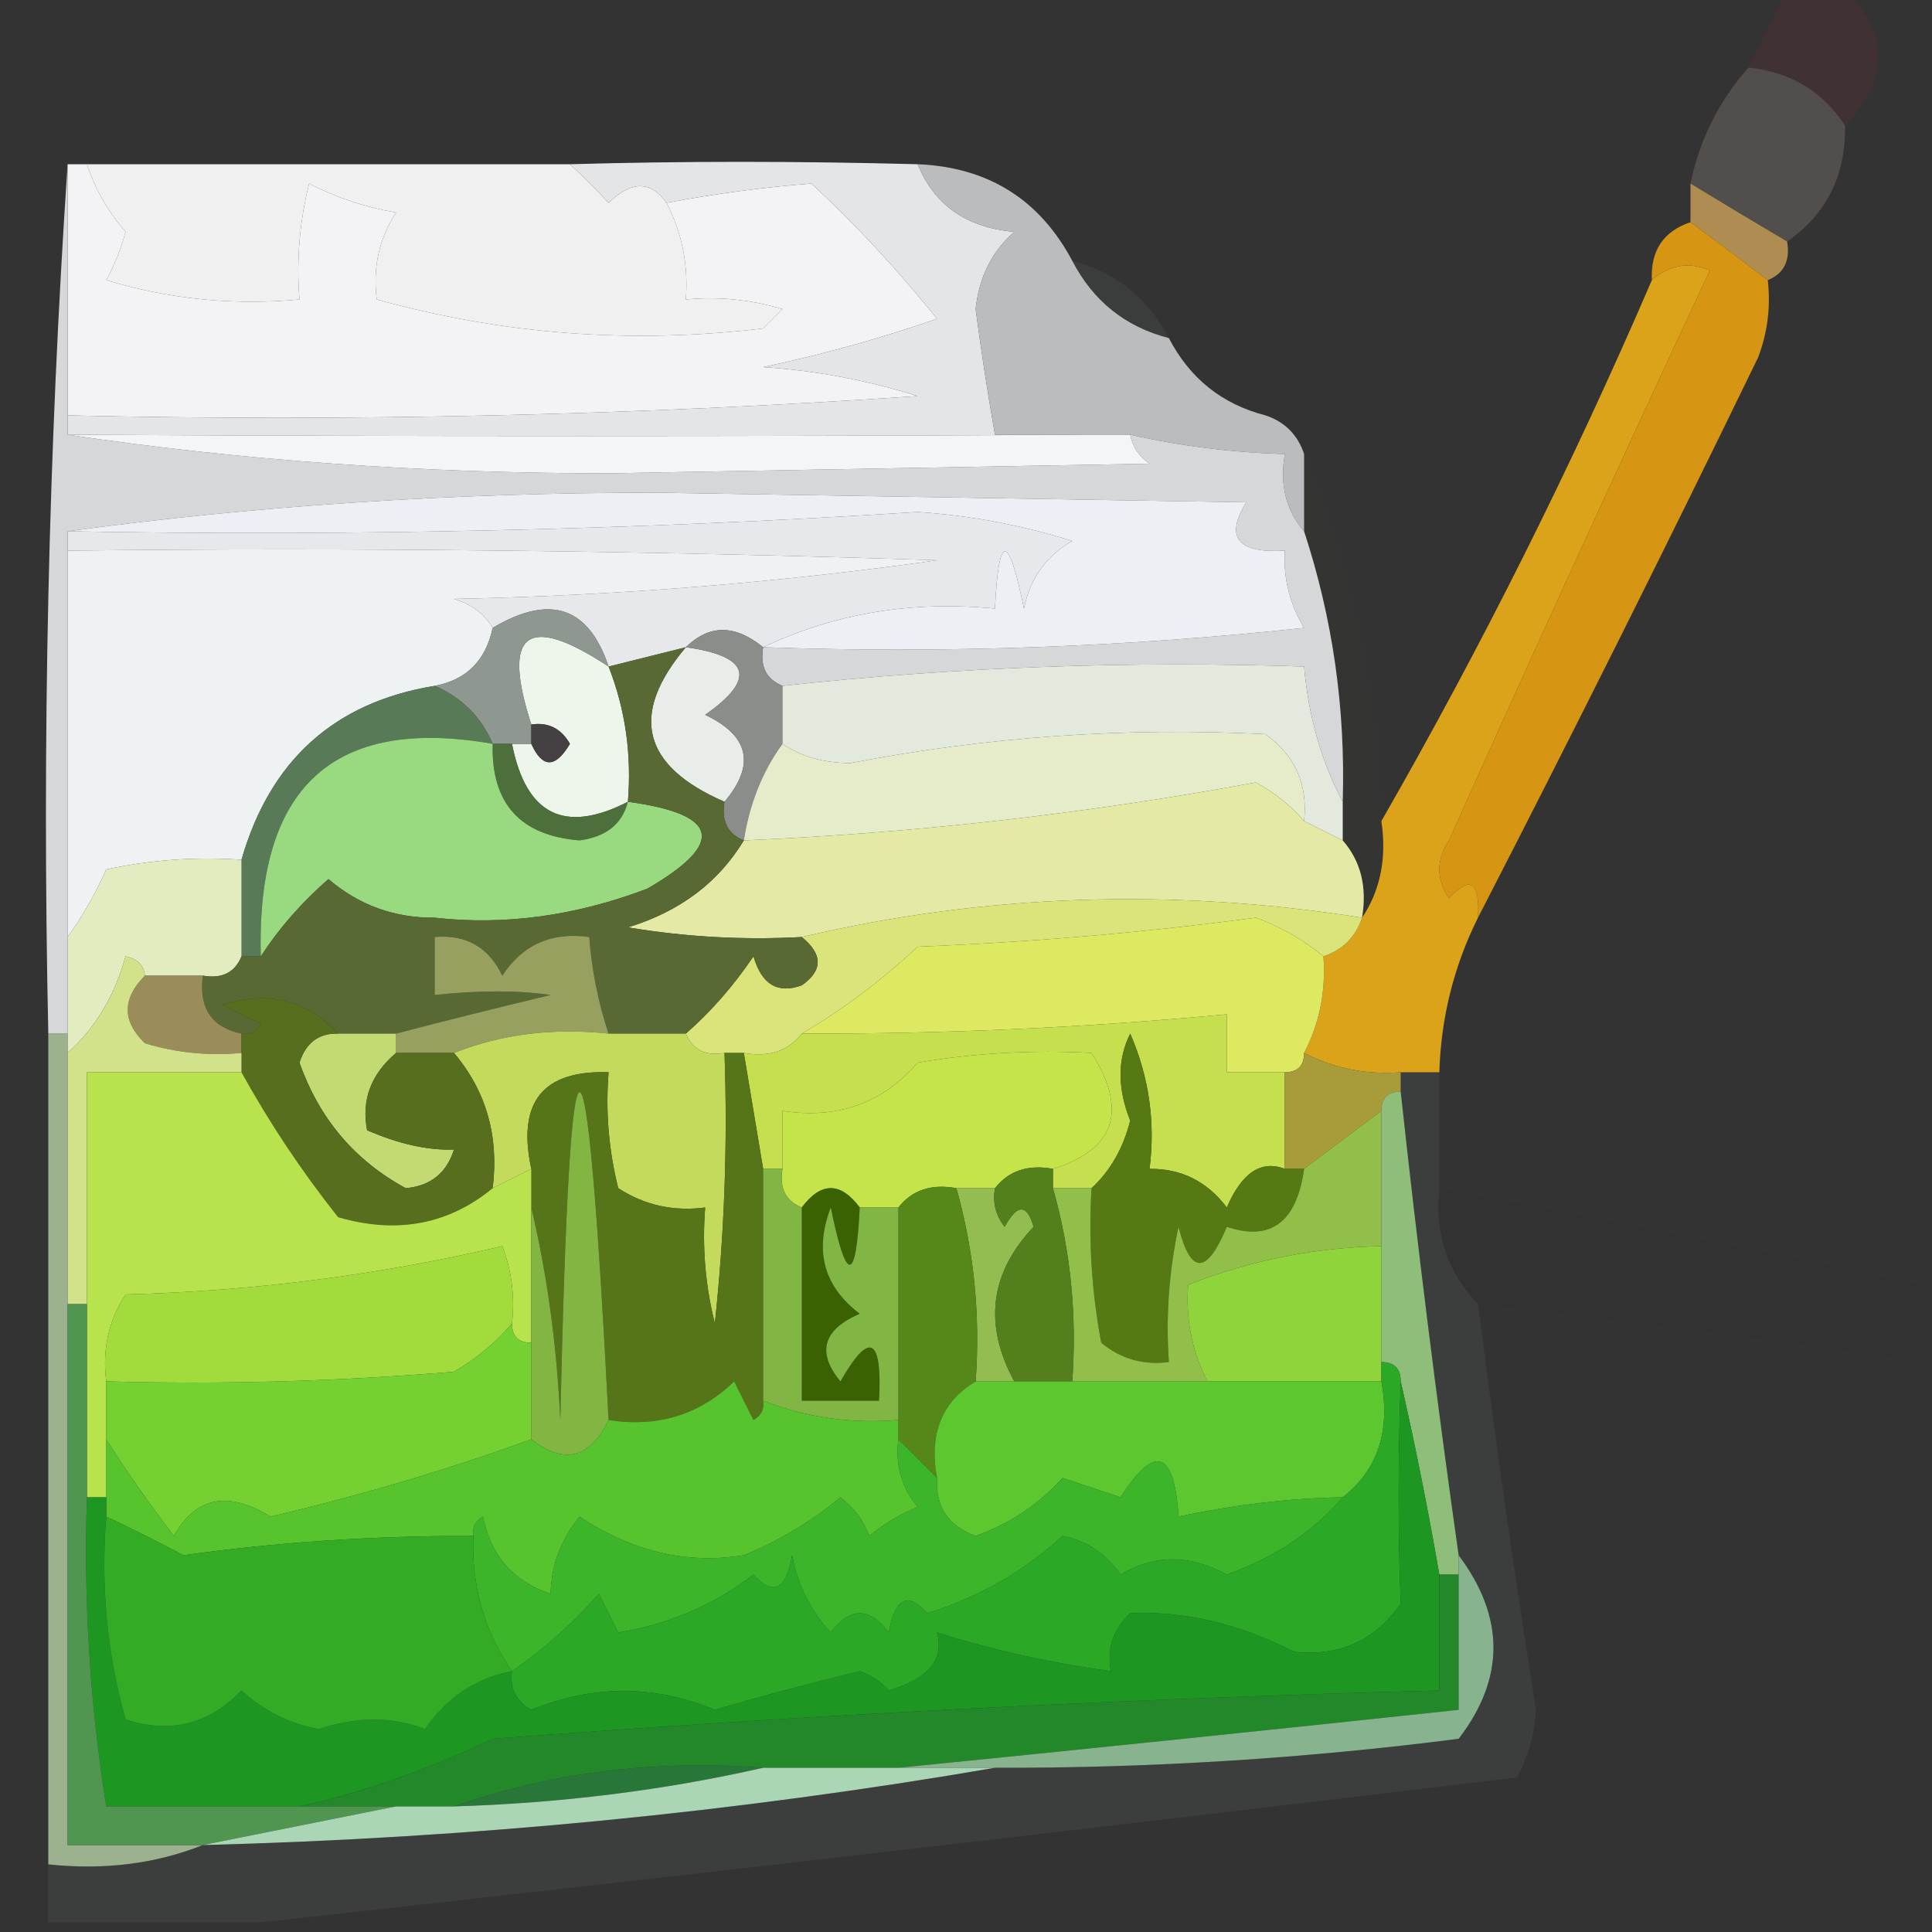 <?xml version="1.0" encoding="UTF-8"?>
<!DOCTYPE svg PUBLIC "-//W3C//DTD SVG 1.1//EN" "http://www.w3.org/Graphics/SVG/1.1/DTD/svg11.dtd">
<svg xmlns="http://www.w3.org/2000/svg" version="1.1" width="100px" height="100px" style="shape-rendering:geometricPrecision; text-rendering:geometricPrecision; image-rendering:optimizeQuality; fill-rule:evenodd; clip-rule:evenodd" xmlns:xlink="http://www.w3.org/1999/xlink">
<rect width="100%" height="100%" fill="#333333" stroke="none"/>
<g><path style="opacity:0.188" fill="#7f3237" d="M 92.5,-0.5 C 93.5,-0.5 94.5,-0.5 95.5,-0.5C 97.783,1.726 97.783,4.059 95.5,6.5C 94.33,4.721 92.664,3.721 90.5,3.5C 91.167,2.167 91.833,0.833 92.5,-0.5 Z"/></g>
<g><path style="opacity:0.353" fill="#887f7a" d="M 90.5,3.5 C 92.664,3.721 94.33,4.721 95.5,6.5C 95.539,9.089 94.539,11.089 92.5,12.5C 90.851,11.527 89.184,10.527 87.5,9.5C 87.975,7.216 88.975,5.216 90.5,3.5 Z"/></g>
<g><path style="opacity:0.995" fill="#f1f1f2" d="M 4.5,8.5 C 12.833,8.5 21.167,8.5 29.5,8.5C 30.151,9.091 30.818,9.757 31.5,10.5C 32.687,9.347 33.687,9.347 34.5,10.5C 35.301,12.042 35.634,13.709 35.5,15.5C 37.199,15.34 38.866,15.507 40.5,16C 40.167,16.333 39.833,16.667 39.5,17C 32.7,17.815 26.034,17.315 19.5,15.5C 19.287,13.856 19.62,12.356 20.5,11C 18.899,10.727 17.399,10.227 16,9.5C 15.505,11.473 15.338,13.473 15.5,15.5C 12.102,15.82 8.768,15.487 5.5,14.5C 5.931,13.707 6.265,12.873 6.5,12C 5.571,10.923 4.904,9.756 4.5,8.5 Z"/></g>
<g><path style="opacity:1" fill="#f3f3f6" d="M 3.5,8.5 C 3.833,8.5 4.167,8.5 4.5,8.5C 4.904,9.756 5.571,10.923 6.5,12C 6.265,12.873 5.931,13.707 5.5,14.5C 8.768,15.487 12.102,15.82 15.5,15.5C 15.338,13.473 15.505,11.473 16,9.5C 17.399,10.227 18.899,10.727 20.5,11C 19.62,12.356 19.287,13.856 19.5,15.5C 26.034,17.315 32.7,17.815 39.5,17C 39.833,16.667 40.167,16.333 40.5,16C 38.866,15.507 37.199,15.34 35.5,15.5C 35.634,13.709 35.301,12.042 34.5,10.5C 37.013,10.026 39.513,9.693 42,9.5C 44.322,11.657 46.489,13.99 48.5,16.5C 45.559,17.522 42.559,18.355 39.5,19C 42.226,19.182 44.893,19.682 47.5,20.5C 32.849,21.499 18.182,21.833 3.5,21.5C 3.5,17.167 3.5,12.833 3.5,8.5 Z"/></g>
<g><path style="opacity:1" fill="#af8d52" d="M 87.5,9.5 C 89.184,10.527 90.851,11.527 92.5,12.5C 92.672,13.492 92.338,14.158 91.5,14.5C 90.205,13.512 88.872,12.512 87.5,11.5C 87.5,10.833 87.5,10.167 87.5,9.5 Z"/></g>
<g><path style="opacity:0.165" fill="#666769" d="M 55.5,13.5 C 57.749,14.08 59.415,15.413 60.5,17.5C 58.251,16.92 56.585,15.587 55.5,13.5 Z"/></g>
<g><path style="opacity:1" fill="#d79514" d="M 87.5,11.5 C 88.872,12.512 90.205,13.512 91.5,14.5C 91.657,15.873 91.49,17.207 91,18.5C 86.25,28.279 81.416,37.946 76.5,47.5C 76.607,45.621 76.107,45.288 75,46.5C 74.333,45.5 74.333,44.5 75,43.5C 79.426,33.62 83.926,23.787 88.5,14C 87.423,13.53 86.423,13.697 85.5,14.5C 85.427,12.973 86.094,11.973 87.5,11.5 Z"/></g>
<g><path style="opacity:0.008" fill="#5a5b5d" d="M 60.5,17.5 C 62.749,18.08 64.415,19.413 65.5,21.5C 63.251,20.92 61.585,19.587 60.5,17.5 Z"/></g>
<g><path style="opacity:1" fill="#e4e5e7" d="M 29.5,8.5 C 35.276,8.337 41.276,8.337 47.5,8.5C 48.36,10.614 50.027,11.78 52.5,12C 51.342,13.009 50.675,14.342 50.5,16C 50.788,18.187 51.122,20.354 51.5,22.5C 53.167,22.5 54.833,22.5 56.5,22.5C 39.029,22.593 21.362,22.593 3.5,22.5C 3.5,22.167 3.5,21.833 3.5,21.5C 18.182,21.833 32.849,21.499 47.5,20.5C 44.893,19.682 42.226,19.182 39.5,19C 42.559,18.355 45.559,17.522 48.5,16.5C 46.489,13.99 44.322,11.657 42,9.5C 39.513,9.693 37.013,10.026 34.5,10.5C 33.687,9.347 32.687,9.347 31.5,10.5C 30.818,9.757 30.151,9.091 29.5,8.5 Z"/></g>
<g><path style="opacity:1" fill="#babcbe" d="M 47.5,8.5 C 51.141,8.652 53.807,10.318 55.5,13.5C 56.585,15.587 58.251,16.92 60.5,17.5C 61.585,19.587 63.251,20.92 65.5,21.5C 66.5,21.833 67.167,22.5 67.5,23.5C 67.5,24.833 67.5,26.167 67.5,27.5C 66.566,26.432 66.232,25.099 66.5,23.5C 63.794,23.425 61.127,23.092 58.5,22.5C 57.833,22.5 57.167,22.5 56.5,22.5C 54.833,22.5 53.167,22.5 51.5,22.5C 51.122,20.354 50.788,18.187 50.5,16C 50.675,14.342 51.342,13.009 52.5,12C 50.027,11.78 48.36,10.614 47.5,8.5 Z"/></g>
<g><path style="opacity:1" fill="#d5d7d9" d="M 3.5,8.5 C 3.5,12.833 3.5,17.167 3.5,21.5C 3.5,21.833 3.5,22.167 3.5,22.5C 12.475,23.832 21.809,24.498 31.5,24.5C 40.833,24.333 50.167,24.167 59.5,24C 58.944,23.617 58.611,23.117 58.5,22.5C 61.127,23.092 63.794,23.425 66.5,23.5C 66.232,25.099 66.566,26.432 67.5,27.5C 68.981,32.012 69.648,36.678 69.5,41.5C 68.388,39.401 67.722,37.067 67.5,34.5C 58.416,34.196 49.416,34.529 40.5,35.5C 39.662,35.158 39.328,34.492 39.5,33.5C 48.857,33.832 58.19,33.498 67.5,32.5C 66.754,31.264 66.421,29.93 66.5,28.5C 64.058,28.646 63.391,27.813 64.5,26C 54.333,25.833 44.167,25.667 34,25.5C 23.477,25.501 13.311,26.168 3.5,27.5C 3.5,27.833 3.5,28.167 3.5,28.5C 3.5,35.167 3.5,41.833 3.5,48.5C 3.5,50.167 3.5,51.833 3.5,53.5C 3.167,53.5 2.833,53.5 2.5,53.5C 2.171,38.324 2.504,23.324 3.5,8.5 Z"/></g>
<g><path style="opacity:1" fill="#f3f5f8" d="M 3.5,22.5 C 21.362,22.593 39.029,22.593 56.5,22.5C 57.167,22.5 57.833,22.5 58.5,22.5C 58.611,23.117 58.944,23.617 59.5,24C 50.167,24.167 40.833,24.333 31.5,24.5C 21.809,24.498 12.475,23.832 3.5,22.5 Z"/></g>
<g><path style="opacity:1" fill="#e6e8ec" d="M 39.5,33.5 C 38.039,32.314 36.705,32.314 35.5,33.5C 34.167,33.833 32.833,34.167 31.5,34.5C 30.467,31.401 28.467,30.734 25.5,32.5C 25.082,31.778 24.416,31.278 23.5,31C 31.884,30.831 40.218,30.165 48.5,29C 33.504,28.5 18.504,28.333 3.5,28.5C 3.5,28.167 3.5,27.833 3.5,27.5C 18.186,27.766 32.852,27.433 47.5,26.5C 50.226,26.682 52.893,27.182 55.5,28C 54.151,28.772 53.318,29.939 53,31.5C 52.193,27.551 51.693,27.551 51.5,31.5C 47.183,31.083 43.183,31.75 39.5,33.5 Z"/></g>
<g><path style="opacity:1" fill="#eceff3" d="M 39.5,33.5 C 43.183,31.75 47.183,31.083 51.5,31.5C 51.693,27.551 52.193,27.551 53,31.5C 53.318,29.939 54.151,28.772 55.5,28C 52.893,27.182 50.226,26.682 47.5,26.5C 32.852,27.433 18.186,27.766 3.5,27.5C 13.311,26.168 23.477,25.501 34,25.5C 44.167,25.667 54.333,25.833 64.5,26C 63.391,27.813 64.058,28.646 66.5,28.5C 66.421,29.93 66.754,31.264 67.5,32.5C 58.19,33.498 48.857,33.832 39.5,33.5 Z"/></g>
<g><path style="opacity:1" fill="#eff2f2" d="M 3.5,28.5 C 18.504,28.333 33.504,28.5 48.5,29C 40.218,30.165 31.884,30.831 23.5,31C 24.416,31.278 25.082,31.778 25.5,32.5C 25.144,34.19 24.144,35.19 22.5,35.5C 17.315,36.347 13.982,39.347 12.5,44.5C 10.143,44.337 7.81,44.503 5.5,45C 4.915,46.302 4.249,47.469 3.5,48.5C 3.5,41.833 3.5,35.167 3.5,28.5 Z"/></g>
<g><path style="opacity:0.024" fill="#5b584e" d="M 67.5,23.5 C 69.933,29.478 71.267,35.811 71.5,42.5C 71.784,44.415 71.451,46.081 70.5,47.5C 70.768,45.901 70.434,44.568 69.5,43.5C 69.5,42.833 69.5,42.167 69.5,41.5C 69.648,36.678 68.981,32.012 67.5,27.5C 67.5,26.167 67.5,24.833 67.5,23.5 Z"/></g>
<g><path style="opacity:1" fill="#eef5eb" d="M 31.5,34.5 C 32.369,36.717 32.702,39.05 32.5,41.5C 29.222,43.181 27.222,42.181 26.5,38.5C 26.833,38.5 27.167,38.5 27.5,38.5C 28.077,39.773 28.744,39.773 29.5,38.5C 29.043,37.703 28.376,37.369 27.5,37.5C 25.95,32.718 27.283,31.718 31.5,34.5 Z"/></g>
<g><path style="opacity:1" fill="#e9edea" d="M 35.5,33.5 C 38.826,33.967 39.159,35.134 36.5,37C 38.782,38.084 39.116,39.584 37.5,41.5C 33.229,39.647 32.563,36.98 35.5,33.5 Z"/></g>
<g><path style="opacity:1" fill="#8f9890" d="M 31.5,34.5 C 27.283,31.718 25.95,32.718 27.5,37.5C 27.5,37.833 27.5,38.167 27.5,38.5C 27.167,38.5 26.833,38.5 26.5,38.5C 26.167,38.5 25.833,38.5 25.5,38.5C 24.9,37.1 23.9,36.1 22.5,35.5C 24.144,35.19 25.144,34.19 25.5,32.5C 28.467,30.734 30.467,31.401 31.5,34.5 Z"/></g>
<g><path style="opacity:1" fill="#8a8d89" d="M 35.5,33.5 C 36.705,32.314 38.039,32.314 39.5,33.5C 39.328,34.492 39.662,35.158 40.5,35.5C 40.5,36.5 40.5,37.5 40.5,38.5C 39.462,39.93 38.796,41.597 38.5,43.5C 37.662,43.158 37.328,42.492 37.5,41.5C 39.116,39.584 38.782,38.084 36.5,37C 39.159,35.134 38.826,33.967 35.5,33.5 Z"/></g>
<g><path style="opacity:1" fill="#e4e9de" d="M 69.5,41.5 C 69.5,42.167 69.5,42.833 69.5,43.5C 68.833,43.167 68.167,42.833 67.5,42.5C 67.704,40.61 67.037,39.11 65.5,38C 58.291,37.629 51.124,38.129 44,39.5C 42.615,39.486 41.449,39.152 40.5,38.5C 40.5,37.5 40.5,36.5 40.5,35.5C 49.416,34.529 58.416,34.196 67.5,34.5C 67.722,37.067 68.388,39.401 69.5,41.5 Z"/></g>
<g><path style="opacity:1" fill="#597a57" d="M 22.5,35.5 C 23.9,36.1 24.9,37.1 25.5,38.5C 17.26,37.059 13.26,40.726 13.5,49.5C 13.167,49.5 12.833,49.5 12.5,49.5C 12.5,47.833 12.5,46.167 12.5,44.5C 13.982,39.347 17.315,36.347 22.5,35.5 Z"/></g>
<g><path style="opacity:1" fill="#443f41" d="M 27.5,37.5 C 28.376,37.369 29.043,37.703 29.5,38.5C 28.744,39.773 28.077,39.773 27.5,38.5C 27.5,38.167 27.5,37.833 27.5,37.5 Z"/></g>
<g><path style="opacity:1" fill="#4d6f3c" d="M 25.5,38.5 C 25.833,38.5 26.167,38.5 26.5,38.5C 27.222,42.181 29.222,43.181 32.5,41.5C 32.209,42.649 31.376,43.316 30,43.5C 26.918,43.252 25.418,41.585 25.5,38.5 Z"/></g>
<g><path style="opacity:1" fill="#99da80" d="M 25.5,38.5 C 25.418,41.585 26.918,43.252 30,43.5C 31.376,43.316 32.209,42.649 32.5,41.5C 37.243,42.141 37.577,43.641 33.5,46C 29.786,47.408 26.119,47.908 22.5,47.5C 20.407,47.514 18.574,46.848 17,45.5C 15.595,46.73 14.429,48.064 13.5,49.5C 13.26,40.726 17.26,37.059 25.5,38.5 Z"/></g>
<g><path style="opacity:1" fill="#e6ecc9" d="M 67.5,42.5 C 66.844,41.722 66.011,41.056 65,40.5C 56.239,42.116 47.405,43.116 38.5,43.5C 38.796,41.597 39.462,39.93 40.5,38.5C 41.449,39.152 42.615,39.486 44,39.5C 51.124,38.129 58.291,37.629 65.5,38C 67.037,39.11 67.704,40.61 67.5,42.5 Z"/></g>
<g><path style="opacity:1" fill="#e4e9a5" d="M 67.5,42.5 C 68.167,42.833 68.833,43.167 69.5,43.5C 70.434,44.568 70.768,45.901 70.5,47.5C 60.634,45.945 50.967,46.279 41.5,48.5C 38.482,48.665 35.482,48.498 32.5,48C 35.177,47.186 37.177,45.686 38.5,43.5C 47.405,43.116 56.239,42.116 65,40.5C 66.011,41.056 66.844,41.722 67.5,42.5 Z"/></g>
<g><path style="opacity:1" fill="#e3ecc1" d="M 12.5,44.5 C 12.5,46.167 12.5,47.833 12.5,49.5C 12.158,50.338 11.492,50.672 10.5,50.5C 9.5,50.5 8.5,50.5 7.5,50.5C 7.44,49.957 7.107,49.624 6.5,49.5C 5.935,51.544 4.935,53.21 3.5,54.5C 3.5,54.167 3.5,53.833 3.5,53.5C 3.5,51.833 3.5,50.167 3.5,48.5C 4.249,47.469 4.915,46.302 5.5,45C 7.81,44.503 10.143,44.337 12.5,44.5 Z"/></g>
<g><path style="opacity:1" fill="#dba31a" d="M 76.5,47.5 C 75.25,50.006 74.584,52.673 74.5,55.5C 73.833,55.5 73.167,55.5 72.5,55.5C 70.709,55.634 69.042,55.301 67.5,54.5C 68.301,52.958 68.634,51.291 68.5,49.5C 69.5,49.167 70.167,48.5 70.5,47.5C 71.451,46.081 71.784,44.415 71.5,42.5C 76.694,33.446 81.361,24.112 85.5,14.5C 86.423,13.697 87.423,13.53 88.5,14C 83.926,23.787 79.426,33.62 75,43.5C 74.333,44.5 74.333,45.5 75,46.5C 76.107,45.288 76.607,45.621 76.5,47.5 Z"/></g>
<g><path style="opacity:1" fill="#dbe47a" d="M 70.5,47.5 C 70.167,48.5 69.5,49.167 68.5,49.5C 67.469,48.645 66.303,47.978 65,47.5C 59.204,48.269 53.371,48.769 47.5,49C 45.611,50.764 43.611,52.264 41.5,53.5C 40.791,54.404 39.791,54.737 38.5,54.5C 38.167,54.5 37.833,54.5 37.5,54.5C 36.508,54.672 35.842,54.338 35.5,53.5C 36.801,52.36 37.968,51.027 39,49.5C 39.423,50.956 40.256,51.456 41.5,51C 42.598,50.23 42.598,49.397 41.5,48.5C 50.967,46.279 60.634,45.945 70.5,47.5 Z"/></g>
<g><path style="opacity:1" fill="#586934" d="M 35.5,33.5 C 32.563,36.98 33.229,39.647 37.5,41.5C 37.328,42.492 37.662,43.158 38.5,43.5C 37.177,45.686 35.177,47.186 32.5,48C 35.482,48.498 38.482,48.665 41.5,48.5C 42.598,49.397 42.598,50.23 41.5,51C 40.256,51.456 39.423,50.956 39,49.5C 37.968,51.027 36.801,52.36 35.5,53.5C 34.167,53.5 32.833,53.5 31.5,53.5C 30.962,51.883 30.629,50.216 30.5,48.5C 28.549,48.227 27.049,48.893 26,50.5C 25.29,49.027 24.124,48.36 22.5,48.5C 22.5,49.5 22.5,50.5 22.5,51.5C 24.78,51.254 26.78,51.254 28.5,51.5C 25.694,52.168 23.028,52.834 20.5,53.5C 19.5,53.5 18.5,53.5 17.5,53.5C 15.88,51.761 13.88,51.261 11.5,52C 12.167,52.333 12.833,52.667 13.5,53C 13.272,53.399 12.938,53.565 12.5,53.5C 10.952,53.179 10.285,52.179 10.5,50.5C 11.492,50.672 12.158,50.338 12.5,49.5C 12.833,49.5 13.167,49.5 13.5,49.5C 14.429,48.064 15.595,46.73 17,45.5C 18.574,46.848 20.407,47.514 22.5,47.5C 26.119,47.908 29.786,47.408 33.5,46C 37.577,43.641 37.243,42.141 32.5,41.5C 32.702,39.05 32.369,36.717 31.5,34.5C 32.833,34.167 34.167,33.833 35.5,33.5 Z"/></g>
<g><path style="opacity:1" fill="#dde961" d="M 68.5,49.5 C 68.634,51.291 68.301,52.958 67.5,54.5C 67.5,55.167 67.167,55.5 66.5,55.5C 65.5,55.5 64.5,55.5 63.5,55.5C 63.5,54.5 63.5,53.5 63.5,52.5C 56.187,53.188 48.854,53.521 41.5,53.5C 43.611,52.264 45.611,50.764 47.5,49C 53.371,48.769 59.204,48.269 65,47.5C 66.303,47.978 67.469,48.645 68.5,49.5 Z"/></g>
<g><path style="opacity:1" fill="#9a8d59" d="M 7.5,50.5 C 8.5,50.5 9.5,50.5 10.5,50.5C 10.285,52.179 10.952,53.179 12.5,53.5C 12.5,53.833 12.5,54.167 12.5,54.5C 10.801,54.66 9.134,54.493 7.5,54C 6.316,52.855 6.316,51.688 7.5,50.5 Z"/></g>
<g><path style="opacity:1" fill="#98a060" d="M 31.5,53.5 C 28.615,53.194 25.948,53.527 23.5,54.5C 22.5,54.5 21.5,54.5 20.5,54.5C 20.5,54.167 20.5,53.833 20.5,53.5C 23.028,52.834 25.694,52.168 28.5,51.5C 26.78,51.254 24.78,51.254 22.5,51.5C 22.5,50.5 22.5,49.5 22.5,48.5C 24.124,48.36 25.29,49.027 26,50.5C 27.049,48.893 28.549,48.227 30.5,48.5C 30.629,50.216 30.962,51.883 31.5,53.5 Z"/></g>
<g><path style="opacity:1" fill="#c3da73" d="M 17.5,53.5 C 18.5,53.5 19.5,53.5 20.5,53.5C 20.5,53.833 20.5,54.167 20.5,54.5C 19.2,55.601 18.7,56.934 19,58.5C 20.652,59.217 22.152,59.55 23.5,59.5C 23.113,60.72 22.28,61.386 21,61.5C 18.357,60.064 16.523,57.897 15.5,55C 15.836,53.97 16.503,53.47 17.5,53.5 Z"/></g>
<g><path style="opacity:1" fill="#c5df4f" d="M 66.5,55.5 C 66.5,57.167 66.5,58.833 66.5,60.5C 65.275,60.031 64.275,60.698 63.5,62.5C 62.476,61.147 61.143,60.48 59.5,60.5C 59.808,58.076 59.474,55.743 58.5,53.5C 57.834,54.831 57.834,56.331 58.5,58C 58.138,59.434 57.471,60.601 56.5,61.5C 55.833,61.5 55.167,61.5 54.5,61.5C 54.5,61.167 54.5,60.833 54.5,60.5C 57.72,59.491 58.386,57.491 56.5,54.5C 53.482,54.335 50.482,54.502 47.5,55C 45.697,57.102 43.364,57.936 40.5,57.5C 40.5,58.5 40.5,59.5 40.5,60.5C 40.167,60.5 39.833,60.5 39.5,60.5C 39.167,58.5 38.833,56.5 38.5,54.5C 39.791,54.737 40.791,54.404 41.5,53.5C 48.854,53.521 56.187,53.188 63.5,52.5C 63.5,53.5 63.5,54.5 63.5,55.5C 64.5,55.5 65.5,55.5 66.5,55.5 Z"/></g>
<g><path style="opacity:1" fill="#a89b39" d="M 67.5,54.5 C 69.042,55.301 70.709,55.634 72.5,55.5C 72.5,55.833 72.5,56.167 72.5,56.5C 71.833,56.5 71.5,56.833 71.5,57.5C 70.167,58.5 68.833,59.5 67.5,60.5C 67.167,60.5 66.833,60.5 66.5,60.5C 66.5,58.833 66.5,57.167 66.5,55.5C 67.167,55.5 67.5,55.167 67.5,54.5 Z"/></g>
<g><path style="opacity:1" fill="#c3da5d" d="M 31.5,53.5 C 32.833,53.5 34.167,53.5 35.5,53.5C 35.842,54.338 36.508,54.672 37.5,54.5C 37.666,59.178 37.499,63.845 37,68.5C 36.505,66.527 36.338,64.527 36.5,62.5C 34.856,62.714 33.356,62.38 32,61.5C 31.505,59.527 31.338,57.527 31.5,55.5C 28.09,55.384 26.756,57.05 27.5,60.5C 26.833,60.833 26.167,61.167 25.5,61.5C 25.834,58.812 25.168,56.479 23.5,54.5C 25.948,53.527 28.615,53.194 31.5,53.5 Z"/></g>
<g><path style="opacity:1" fill="#c5e44a" d="M 54.5,60.5 C 53.209,60.263 52.209,60.596 51.5,61.5C 50.833,61.5 50.167,61.5 49.5,61.5C 48.209,61.263 47.209,61.596 46.5,62.5C 45.833,62.5 45.167,62.5 44.5,62.5C 43.5,61.167 42.5,61.167 41.5,62.5C 40.662,62.158 40.328,61.492 40.5,60.5C 40.5,59.5 40.5,58.5 40.5,57.5C 43.364,57.936 45.697,57.102 47.5,55C 50.482,54.502 53.482,54.335 56.5,54.5C 58.386,57.491 57.72,59.491 54.5,60.5 Z"/></g>
<g><path style="opacity:1" fill="#566e1d" d="M 17.5,53.5 C 16.503,53.47 15.836,53.97 15.5,55C 16.523,57.897 18.357,60.064 21,61.5C 22.28,61.386 23.113,60.72 23.5,59.5C 22.152,59.55 20.652,59.217 19,58.5C 18.7,56.934 19.2,55.601 20.5,54.5C 21.5,54.5 22.5,54.5 23.5,54.5C 25.168,56.479 25.834,58.812 25.5,61.5C 23.205,63.385 20.538,63.885 17.5,63C 15.611,60.618 13.945,58.118 12.5,55.5C 12.5,55.167 12.5,54.833 12.5,54.5C 12.5,54.167 12.5,53.833 12.5,53.5C 12.938,53.565 13.272,53.399 13.5,53C 12.833,52.667 12.167,52.333 11.5,52C 13.88,51.261 15.88,51.761 17.5,53.5 Z"/></g>
<g><path style="opacity:1" fill="#577913" d="M 66.5,60.5 C 66.833,60.5 67.167,60.5 67.5,60.5C 67.114,63.262 65.781,64.262 63.5,63.5C 62.459,65.991 61.626,65.991 61,63.5C 60.503,65.81 60.337,68.143 60.5,70.5C 59.178,70.67 58.011,70.337 57,69.5C 56.503,66.854 56.336,64.187 56.5,61.5C 57.471,60.601 58.138,59.434 58.5,58C 57.834,56.331 57.834,54.831 58.5,53.5C 59.474,55.743 59.808,58.076 59.5,60.5C 61.143,60.48 62.476,61.147 63.5,62.5C 64.275,60.698 65.275,60.031 66.5,60.5 Z"/></g>
<g><path style="opacity:1" fill="#d2e28b" d="M 7.5,50.5 C 6.316,51.688 6.316,52.855 7.5,54C 9.134,54.493 10.801,54.66 12.5,54.5C 12.5,54.833 12.5,55.167 12.5,55.5C 9.833,55.5 7.167,55.5 4.5,55.5C 4.5,59.5 4.5,63.5 4.5,67.5C 4.167,67.5 3.833,67.5 3.5,67.5C 3.5,63.167 3.5,58.833 3.5,54.5C 4.935,53.21 5.935,51.544 6.5,49.5C 7.107,49.624 7.44,49.957 7.5,50.5 Z"/></g>
<g><path style="opacity:1" fill="#567519" d="M 37.5,54.5 C 37.833,54.5 38.167,54.5 38.5,54.5C 38.833,56.5 39.167,58.5 39.5,60.5C 39.5,64.5 39.5,68.5 39.5,72.5C 39.565,72.938 39.399,73.272 39,73.5C 38.667,72.833 38.333,72.167 38,71.5C 36.211,73.229 34.044,73.896 31.5,73.5C 30.338,50.874 29.504,50.874 29,73.5C 28.823,69.644 28.323,65.977 27.5,62.5C 27.5,61.833 27.5,61.167 27.5,60.5C 26.756,57.05 28.09,55.384 31.5,55.5C 31.338,57.527 31.505,59.527 32,61.5C 33.356,62.38 34.856,62.714 36.5,62.5C 36.338,64.527 36.505,66.527 37,68.5C 37.499,63.845 37.666,59.178 37.5,54.5 Z"/></g>
<g><path style="opacity:1" fill="#3a6102" d="M 44.5,62.5 C 44.307,66.449 43.807,66.449 43,62.5C 42.137,64.749 42.637,66.582 44.5,68C 42.595,68.826 42.261,69.993 43.5,71.5C 45.005,68.869 45.671,69.203 45.5,72.5C 44.167,72.5 42.833,72.5 41.5,72.5C 41.5,69.167 41.5,65.833 41.5,62.5C 42.5,61.167 43.5,61.167 44.5,62.5 Z"/></g>
<g><path style="opacity:1" fill="#93bc51" d="M 49.5,61.5 C 50.167,61.5 50.833,61.5 51.5,61.5C 51.369,62.239 51.536,62.906 52,63.5C 52.654,62.304 53.154,62.304 53.5,63.5C 51.237,65.892 50.903,68.559 52.5,71.5C 51.833,71.5 51.167,71.5 50.5,71.5C 50.747,68.061 50.414,64.728 49.5,61.5 Z"/></g>
<g><path style="opacity:0.021" fill="#040201" d="M 74.5,61.5 C 82.871,63.076 91.205,64.742 99.5,66.5C 99.5,67.833 99.5,69.167 99.5,70.5C 91.85,69.37 84.183,68.37 76.5,67.5C 74.919,65.858 74.252,63.858 74.5,61.5 Z"/></g>
<g><path style="opacity:1" fill="#b8e34d" d="M 12.5,55.5 C 13.945,58.118 15.611,60.618 17.5,63C 20.538,63.885 23.205,63.385 25.5,61.5C 26.167,61.167 26.833,60.833 27.5,60.5C 27.5,61.167 27.5,61.833 27.5,62.5C 27.5,64.833 27.5,67.167 27.5,69.5C 26.833,69.5 26.5,69.167 26.5,68.5C 26.657,67.127 26.49,65.793 26,64.5C 19.633,65.992 13.133,66.826 6.5,67C 5.62,68.356 5.286,69.856 5.5,71.5C 5.5,72.5 5.5,73.5 5.5,74.5C 5.5,75.5 5.5,76.5 5.5,77.5C 5.167,77.5 4.833,77.5 4.5,77.5C 4.5,74.167 4.5,70.833 4.5,67.5C 4.5,63.5 4.5,59.5 4.5,55.5C 7.167,55.5 9.833,55.5 12.5,55.5 Z"/></g>
<g><path style="opacity:1" fill="#a2dc3c" d="M 26.5,68.5 C 25.691,69.469 24.691,70.302 23.5,71C 17.509,71.499 11.509,71.666 5.5,71.5C 5.286,69.856 5.62,68.356 6.5,67C 13.133,66.826 19.633,65.992 26,64.5C 26.49,65.793 26.657,67.127 26.5,68.5 Z"/></g>
<g><path style="opacity:1" fill="#91bf49" d="M 71.5,57.5 C 71.5,59.833 71.5,62.167 71.5,64.5C 68.027,64.576 64.694,65.242 61.5,66.5C 61.366,68.291 61.699,69.958 62.5,71.5C 60.167,71.5 57.833,71.5 55.5,71.5C 55.747,68.061 55.414,64.728 54.5,61.5C 55.167,61.5 55.833,61.5 56.5,61.5C 56.336,64.187 56.503,66.854 57,69.5C 58.011,70.337 59.178,70.67 60.5,70.5C 60.337,68.143 60.503,65.81 61,63.5C 61.626,65.991 62.459,65.991 63.5,63.5C 65.781,64.262 67.114,63.262 67.5,60.5C 68.833,59.5 70.167,58.5 71.5,57.5 Z"/></g>
<g><path style="opacity:0.835" fill="#b1cba2" d="M 2.5,53.5 C 2.833,53.5 3.167,53.5 3.5,53.5C 3.5,53.833 3.5,54.167 3.5,54.5C 3.5,58.833 3.5,63.167 3.5,67.5C 3.5,76.833 3.5,86.167 3.5,95.5C 5.833,95.5 8.167,95.5 10.5,95.5C 8.052,96.473 5.385,96.806 2.5,96.5C 2.5,82.167 2.5,67.833 2.5,53.5 Z"/></g>
<g><path style="opacity:1" fill="#547f1d" d="M 54.5,60.5 C 54.5,60.833 54.5,61.167 54.5,61.5C 55.414,64.728 55.747,68.061 55.5,71.5C 54.5,71.5 53.5,71.5 52.5,71.5C 50.903,68.559 51.237,65.892 53.5,63.5C 53.154,62.304 52.654,62.304 52,63.5C 51.536,62.906 51.369,62.239 51.5,61.5C 52.209,60.596 53.209,60.263 54.5,60.5 Z"/></g>
<g><path style="opacity:1" fill="#558819" d="M 49.5,61.5 C 50.414,64.728 50.747,68.061 50.5,71.5C 48.744,72.552 48.077,74.219 48.5,76.5C 47.833,75.833 47.167,75.167 46.5,74.5C 46.5,74.167 46.5,73.833 46.5,73.5C 46.5,69.833 46.5,66.167 46.5,62.5C 47.209,61.596 48.209,61.263 49.5,61.5 Z"/></g>
<g><path style="opacity:1" fill="#83b542" d="M 31.5,73.5 C 30.528,75.493 29.195,75.826 27.5,74.5C 27.5,72.833 27.5,71.167 27.5,69.5C 27.5,67.167 27.5,64.833 27.5,62.5C 28.323,65.977 28.823,69.644 29,73.5C 29.504,50.874 30.338,50.874 31.5,73.5 Z"/></g>
<g><path style="opacity:1" fill="#8ed43a" d="M 71.5,64.5 C 71.5,66.5 71.5,68.5 71.5,70.5C 71.5,70.833 71.5,71.167 71.5,71.5C 68.5,71.5 65.5,71.5 62.5,71.5C 61.699,69.958 61.366,68.291 61.5,66.5C 64.694,65.242 68.027,64.576 71.5,64.5 Z"/></g>
<g><path style="opacity:1" fill="#8fbd7a" d="M 72.5,56.5 C 73.368,64.512 74.368,72.512 75.5,80.5C 75.5,80.833 75.5,81.167 75.5,81.5C 75.167,81.5 74.833,81.5 74.5,81.5C 73.903,78.059 73.237,74.725 72.5,71.5C 72.5,70.833 72.167,70.5 71.5,70.5C 71.5,68.5 71.5,66.5 71.5,64.5C 71.5,62.167 71.5,59.833 71.5,57.5C 71.5,56.833 71.833,56.5 72.5,56.5 Z"/></g>
<g><path style="opacity:1" fill="#82b644" d="M 39.5,60.5 C 39.833,60.5 40.167,60.5 40.5,60.5C 40.328,61.492 40.662,62.158 41.5,62.5C 41.5,65.833 41.5,69.167 41.5,72.5C 42.833,72.5 44.167,72.5 45.5,72.5C 45.671,69.203 45.005,68.869 43.5,71.5C 42.261,69.993 42.595,68.826 44.5,68C 42.637,66.582 42.137,64.749 43,62.5C 43.807,66.449 44.307,66.449 44.5,62.5C 45.167,62.5 45.833,62.5 46.5,62.5C 46.5,66.167 46.5,69.833 46.5,73.5C 44.05,73.702 41.717,73.369 39.5,72.5C 39.5,68.5 39.5,64.5 39.5,60.5 Z"/></g>
<g><path style="opacity:1" fill="#5cc72f" d="M 50.5,71.5 C 51.167,71.5 51.833,71.5 52.5,71.5C 53.5,71.5 54.5,71.5 55.5,71.5C 57.833,71.5 60.167,71.5 62.5,71.5C 65.5,71.5 68.5,71.5 71.5,71.5C 71.975,74.082 71.308,76.082 69.5,77.5C 66.741,77.548 63.908,77.882 61,78.5C 60.779,75.057 59.779,74.724 58,77.5C 57,77.167 56,76.833 55,76.5C 53.758,77.872 52.258,78.872 50.5,79.5C 49.081,78.995 48.415,77.995 48.5,76.5C 48.077,74.219 48.744,72.552 50.5,71.5 Z"/></g>
<g><path style="opacity:1" fill="#74d131" d="M 26.5,68.5 C 26.5,69.167 26.833,69.5 27.5,69.5C 27.5,71.167 27.5,72.833 27.5,74.5C 23.196,76.062 18.696,77.395 14,78.5C 11.799,77.145 10.133,77.478 9,79.5C 7.714,77.817 6.547,76.151 5.5,74.5C 5.5,73.5 5.5,72.5 5.5,71.5C 11.509,71.666 17.509,71.499 23.5,71C 24.691,70.302 25.691,69.469 26.5,68.5 Z"/></g>
<g><path style="opacity:1" fill="#57c42e" d="M 39.5,72.5 C 41.717,73.369 44.05,73.702 46.5,73.5C 46.5,73.833 46.5,74.167 46.5,74.5C 46.33,75.822 46.663,76.989 47.5,78C 46.584,78.374 45.75,78.874 45,79.5C 44.692,78.692 44.192,78.025 43.5,77.5C 41.999,78.751 40.333,79.751 38.5,80.5C 35.554,80.981 32.721,80.314 30,78.5C 29.033,79.678 28.533,81.011 28.5,82.5C 26.568,81.855 25.401,80.521 25,78.5C 24.601,78.728 24.435,79.062 24.5,79.5C 19.32,79.489 14.32,79.822 9.5,80.5C 8.133,79.775 6.8,79.108 5.5,78.5C 5.5,78.167 5.5,77.833 5.5,77.5C 5.5,76.5 5.5,75.5 5.5,74.5C 6.547,76.151 7.714,77.817 9,79.5C 10.133,77.478 11.799,77.145 14,78.5C 18.696,77.395 23.196,76.062 27.5,74.5C 29.195,75.826 30.528,75.493 31.5,73.5C 34.044,73.896 36.211,73.229 38,71.5C 38.333,72.167 38.667,72.833 39,73.5C 39.399,73.272 39.565,72.938 39.5,72.5 Z"/></g>
<g><path style="opacity:1" fill="#3db52b" d="M 46.5,74.5 C 47.167,75.167 47.833,75.833 48.5,76.5C 48.415,77.995 49.081,78.995 50.5,79.5C 52.258,78.872 53.758,77.872 55,76.5C 56,76.833 57,77.167 58,77.5C 59.779,74.724 60.779,75.057 61,78.5C 63.908,77.882 66.741,77.548 69.5,77.5C 67.977,79.282 65.977,80.615 63.5,81.5C 61.59,80.452 59.756,80.452 58,81.5C 57.261,80.426 56.261,79.759 55,79.5C 53.007,81.333 50.673,82.666 48,83.5C 46.984,82.366 46.317,82.699 46,84.5C 45,83.167 44,83.167 43,84.5C 41.956,83.377 41.29,82.044 41,80.5C 40.683,82.301 40.016,82.634 39,81.5C 36.962,83.072 34.629,84.072 32,84.5C 31.667,83.833 31.333,83.167 31,82.5C 29.629,84.041 28.129,85.375 26.5,86.5C 25.061,84.412 24.394,82.079 24.5,79.5C 24.435,79.062 24.601,78.728 25,78.5C 25.401,80.521 26.568,81.855 28.5,82.5C 28.533,81.011 29.033,79.678 30,78.5C 32.721,80.314 35.554,80.981 38.5,80.5C 40.333,79.751 41.999,78.751 43.5,77.5C 44.192,78.025 44.692,78.692 45,79.5C 45.75,78.874 46.584,78.374 47.5,78C 46.663,76.989 46.33,75.822 46.5,74.5 Z"/></g>
<g><path style="opacity:1" fill="#2ba826" d="M 71.5,70.5 C 72.167,70.5 72.5,70.833 72.5,71.5C 72.358,75.545 72.358,79.379 72.5,83C 71.181,84.908 69.348,85.742 67,85.5C 64.119,84.041 61.286,83.374 58.5,83.5C 57.614,84.325 57.281,85.325 57.5,86.5C 54.447,86.089 51.447,85.423 48.5,84.5C 48.891,85.891 48.058,86.891 46,87.5C 45.586,87.043 45.086,86.709 44.5,86.5C 41.961,87.115 39.461,87.782 37,88.5C 33.865,87.201 30.699,87.201 27.5,88.5C 26.703,88.043 26.369,87.376 26.5,86.5C 28.129,85.375 29.629,84.041 31,82.5C 31.333,83.167 31.667,83.833 32,84.5C 34.629,84.072 36.962,83.072 39,81.5C 40.016,82.634 40.683,82.301 41,80.5C 41.29,82.044 41.956,83.377 43,84.5C 44,83.167 45,83.167 46,84.5C 46.317,82.699 46.984,82.366 48,83.5C 50.673,82.666 53.007,81.333 55,79.5C 56.261,79.759 57.261,80.426 58,81.5C 59.756,80.452 61.59,80.452 63.5,81.5C 65.977,80.615 67.977,79.282 69.5,77.5C 71.308,76.082 71.975,74.082 71.5,71.5C 71.5,71.167 71.5,70.833 71.5,70.5 Z"/></g>
<g><path style="opacity:1" fill="#1e9622" d="M 72.5,71.5 C 73.237,74.725 73.903,78.059 74.5,81.5C 74.5,83.5 74.5,85.5 74.5,87.5C 58.212,87.926 41.879,88.759 25.5,90C 22.19,91.582 18.857,92.748 15.5,93.5C 12.167,93.5 8.833,93.5 5.5,93.5C 4.658,88.213 4.324,82.88 4.5,77.5C 4.833,77.5 5.167,77.5 5.5,77.5C 5.5,77.833 5.5,78.167 5.5,78.5C 5.211,82.106 5.544,85.606 6.5,89C 8.809,89.756 10.809,89.256 12.5,87.5C 13.623,88.544 14.956,89.21 16.5,89.5C 18.472,88.843 20.305,88.843 22,89.5C 23.129,87.859 24.629,86.859 26.5,86.5C 26.369,87.376 26.703,88.043 27.5,88.5C 30.699,87.201 33.865,87.201 37,88.5C 39.461,87.782 41.961,87.115 44.5,86.5C 45.086,86.709 45.586,87.043 46,87.5C 48.058,86.891 48.891,85.891 48.5,84.5C 51.447,85.423 54.447,86.089 57.5,86.5C 57.281,85.325 57.614,84.325 58.5,83.5C 61.286,83.374 64.119,84.041 67,85.5C 69.348,85.742 71.181,84.908 72.5,83C 72.358,79.379 72.358,75.545 72.5,71.5 Z"/></g>
<g><path style="opacity:1" fill="#33ab25" d="M 5.5,78.5 C 6.8,79.108 8.133,79.775 9.5,80.5C 14.32,79.822 19.32,79.489 24.5,79.5C 24.394,82.079 25.061,84.412 26.5,86.5C 24.629,86.859 23.129,87.859 22,89.5C 20.305,88.843 18.472,88.843 16.5,89.5C 14.956,89.21 13.623,88.544 12.5,87.5C 10.809,89.256 8.809,89.756 6.5,89C 5.544,85.606 5.211,82.106 5.5,78.5 Z"/></g>
<g><path style="opacity:1" fill="#22882a" d="M 74.5,81.5 C 74.833,81.5 75.167,81.5 75.5,81.5C 75.5,83.833 75.5,86.167 75.5,88.5C 65.695,89.548 56.029,90.548 46.5,91.5C 44.167,91.5 41.833,91.5 39.5,91.5C 33.886,91.073 28.553,91.74 23.5,93.5C 22.5,93.5 21.5,93.5 20.5,93.5C 18.833,93.5 17.167,93.5 15.5,93.5C 18.857,92.748 22.19,91.582 25.5,90C 41.879,88.759 58.212,87.926 74.5,87.5C 74.5,85.5 74.5,83.5 74.5,81.5 Z"/></g>
<g><path style="opacity:0.961" fill="#8ab892" d="M 75.5,80.5 C 77.901,83.708 77.901,86.874 75.5,90C 67.53,91.022 59.53,91.522 51.5,91.5C 49.833,91.5 48.167,91.5 46.5,91.5C 56.029,90.548 65.695,89.548 75.5,88.5C 75.5,86.167 75.5,83.833 75.5,81.5C 75.5,81.167 75.5,80.833 75.5,80.5 Z"/></g>
<g><path style="opacity:1" fill="#297639" d="M 39.5,91.5 C 34.367,92.665 29.034,93.332 23.5,93.5C 28.553,91.74 33.886,91.073 39.5,91.5 Z"/></g>
<g><path style="opacity:1" fill="#509550" d="M 3.5,67.5 C 3.833,67.5 4.167,67.5 4.5,67.5C 4.5,70.833 4.5,74.167 4.5,77.5C 4.324,82.88 4.658,88.213 5.5,93.5C 8.833,93.5 12.167,93.5 15.5,93.5C 17.167,93.5 18.833,93.5 20.5,93.5C 17.167,94.167 13.833,94.833 10.5,95.5C 8.167,95.5 5.833,95.5 3.5,95.5C 3.5,86.167 3.5,76.833 3.5,67.5 Z"/></g>
<g><path style="opacity:0.984" fill="#add8b8" d="M 39.5,91.5 C 41.833,91.5 44.167,91.5 46.5,91.5C 48.167,91.5 49.833,91.5 51.5,91.5C 38.07,93.809 24.404,95.143 10.5,95.5C 13.833,94.833 17.167,94.167 20.5,93.5C 21.5,93.5 22.5,93.5 23.5,93.5C 29.034,93.332 34.367,92.665 39.5,91.5 Z"/></g>
<g><path style="opacity:0.196" fill="#656c69" d="M 72.5,55.5 C 73.167,55.5 73.833,55.5 74.5,55.5C 74.5,57.5 74.5,59.5 74.5,61.5C 74.252,63.858 74.919,65.858 76.5,67.5C 77.39,74.506 78.39,81.506 79.5,88.5C 79.43,89.772 79.097,90.938 78.5,92C 56.696,94.626 35.029,97.126 13.5,99.5C 9.833,99.5 6.167,99.5 2.5,99.5C 2.5,98.5 2.5,97.5 2.5,96.5C 5.385,96.806 8.052,96.473 10.5,95.5C 24.404,95.143 38.07,93.809 51.5,91.5C 59.53,91.522 67.53,91.022 75.5,90C 77.901,86.874 77.901,83.708 75.5,80.5C 74.368,72.512 73.368,64.512 72.5,56.5C 72.5,56.167 72.5,55.833 72.5,55.5 Z"/></g>
</svg>
